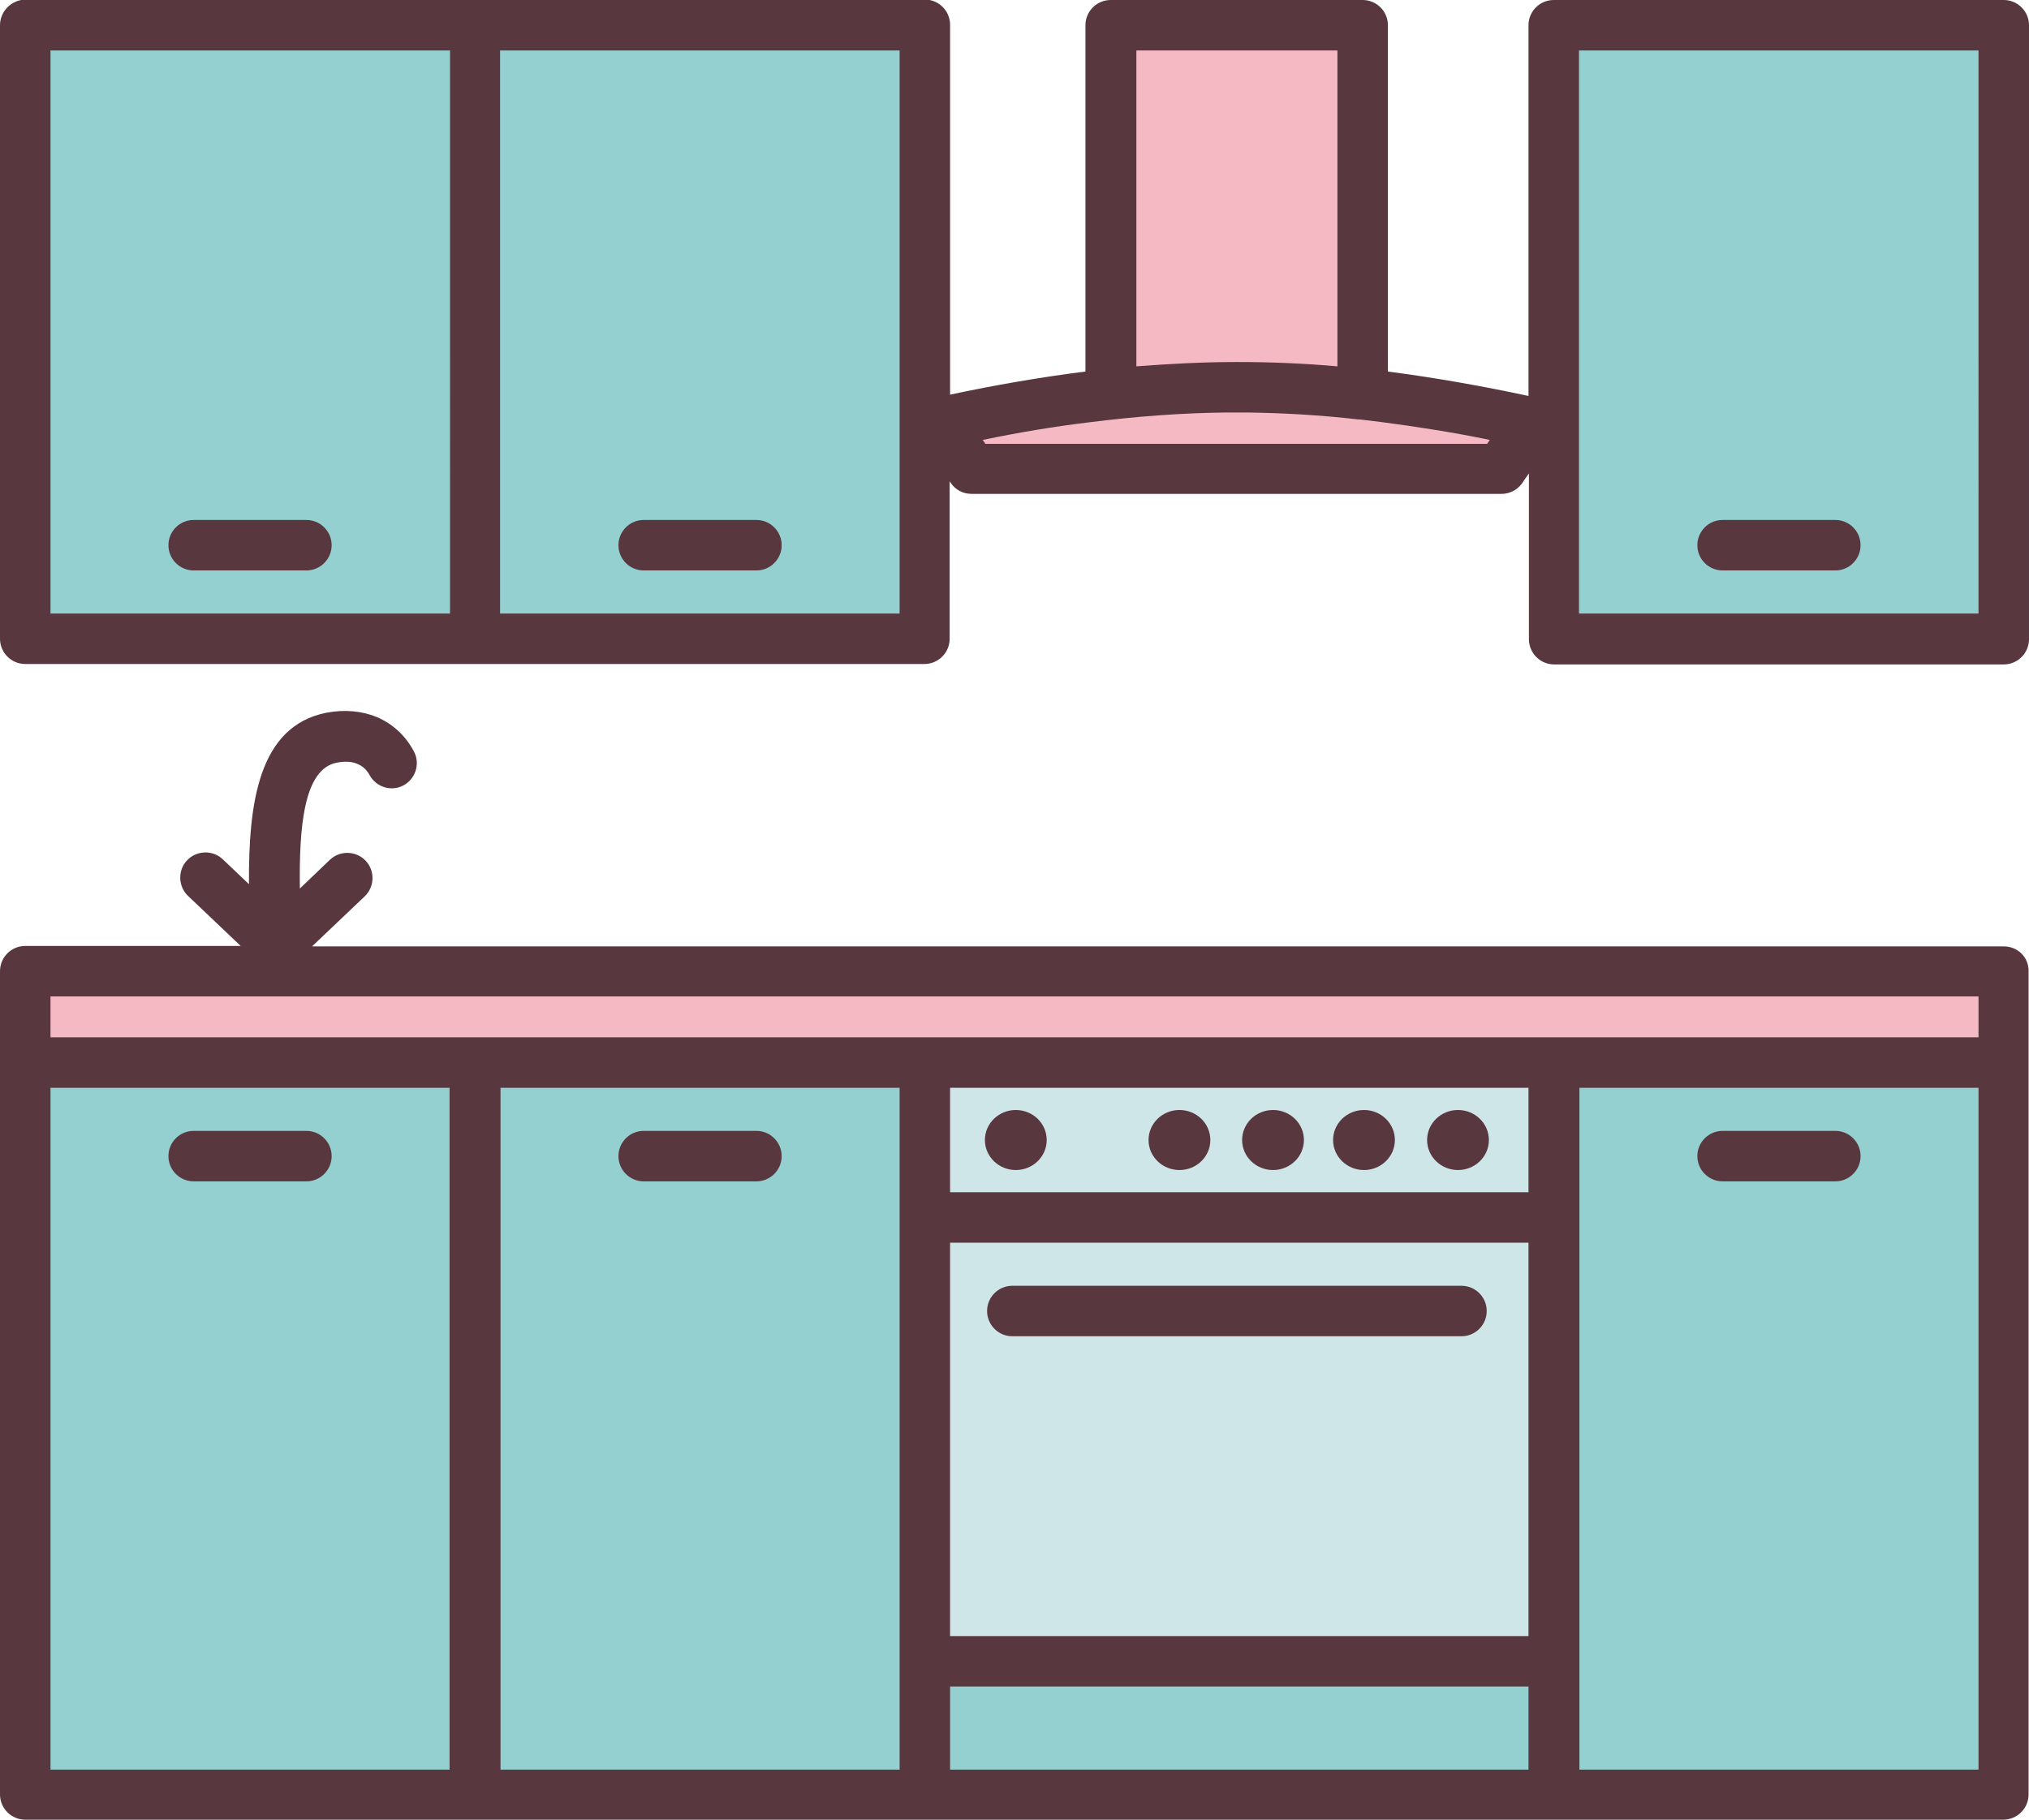 <?xml version="1.0" encoding="utf-8"?>
<!-- Generator: Adobe Illustrator 19.0.0, SVG Export Plug-In . SVG Version: 6.00 Build 0)  -->
<svg version="1.1" id="icons" xmlns="http://www.w3.org/2000/svg" xmlns:xlink="http://www.w3.org/1999/xlink" x="0px" y="0px"
	 viewBox="0 0 466.2 418.3" style="enable-background:new 0 0 466.2 418.3;" xml:space="preserve">
<style type="text/css">
	.st0{fill-rule:evenodd;clip-rule:evenodd;fill:#94D0CF;}
	.st1{fill-rule:evenodd;clip-rule:evenodd;fill:#CFE6E8;}
	.st2{fill-rule:evenodd;clip-rule:evenodd;fill:#F5B9C3;}
	.st3{fill:#58373F;}
</style>
<g>
	<rect x="5.8" y="5.8" class="st0" width="103.3" height="141"/>
	<rect x="109.2" y="5.8" class="st0" width="103.3" height="141"/>
	<rect x="357" y="5.8" class="st0" width="103.3" height="141"/>
</g>
<polygon class="st1" points="212.5,244.2 212.5,279.8 212.5,381.8 357.1,381.8 357.1,279.8 357.1,244.2 "/>
<rect x="5.8" y="223.2" class="st2" width="454.6" height="20.9"/>
<path class="st2" d="M255.2,90.6V5.8h57.9v84.8c-9.7-1-19.3-1.6-28.9-1.6C274.6,89,264.9,89.6,255.2,90.6L255.2,90.6z"/>
<path class="st2" d="M284.2,89c-22.7,0-45.8,3.3-67.9,8.2l7.1,10.6H345l7.1-10.6C330,92.2,306.8,89,284.2,89L284.2,89z"/>
<g>
	<polygon class="st0" points="109.2,244.2 5.8,244.2 5.8,412.5 109.2,412.5 109.2,412.5 212.5,412.5 212.5,244.2 109.2,244.2 	"/>
	<polygon class="st0" points="357.1,244.2 357.1,381.8 212.6,381.8 212.6,412.5 357.1,412.5 357.1,412.5 460.4,412.5 460.4,244.2 	
		"/>
</g>
<g>
	<path class="st3" d="M0,146.8c0,3.2,2.6,5.8,5.8,5.8v0h103.3h0h103.3c3.2,0,5.8-2.6,5.8-5.8c0-0.2,0-0.3,0-0.5v-35.7l0.2,0.3
		c1.1,1.7,2.9,2.6,4.8,2.6v0H345c2.2,0,4.1-1.2,5.1-3l1.2-1.7v38.1c0,3.2,2.6,5.8,5.8,5.8v0h103.3c3.2,0,5.8-2.6,5.8-5.8
		c0-0.2,0-0.3,0-0.5V5.8c0-3.2-2.6-5.8-5.8-5.8v0H357c-3.2,0-5.8,2.6-5.8,5.8c0,0.2,0,0.4,0,0.5V91c-10.7-2.3-21.5-4.2-32.2-5.6
		l-0.1,0V5.8c0-3.2-2.6-5.8-5.8-5.8h-57.9c-3.2,0-5.8,2.6-5.8,5.8v79.6l-0.1,0c-10.3,1.3-20.7,3.1-31,5.3v-85c0-3.2-2.6-5.8-5.8-5.8
		v0H109.2h0H5.8C2.6,0,0,2.6,0,5.8C0,6,0,6.2,0,6.3V146.8z M362.8,11.6h91.8V141h-91.8V11.6z M261,11.6h46.3v72.6
		c-7.7-0.7-15.5-1-23.1-1c-7.7,0-15.4,0.4-23.1,1V11.6z M250.7,97c10.4-1.3,20.8-2.1,31.2-2.2l0.2,0h0l0.2,0l0.2,0h0l0.7,0l0.2,0
		h0.7h0.7l0.2,0l0.7,0h0l0.2,0l0.2,0h0l0.2,0c8.6,0.1,17.2,0.6,25.8,1.6l0,0l0,0l0,0l0,0c0.1,0,0.3,0,0.4,0h0l0,0l0,0l0,0
		c1.6,0.2,3.3,0.4,4.9,0.6c8.4,1.1,16.7,2.4,24.9,4.1l-0.6,0.9H226.4l-0.6-0.9C234,99.4,242.3,98,250.7,97z M114.9,11.6h91.8V141
		h-91.8V11.6z M11.6,11.6h91.8V141H11.6V11.6z"/>
	<path class="st3" d="M421.7,119.5h-25.9c-3.2,0-5.8,2.6-5.8,5.8c0,3.2,2.6,5.8,5.8,5.8h25.9c3.2,0,5.8-2.6,5.8-5.8
		C427.5,122.1,424.9,119.5,421.7,119.5z"/>
	<path class="st3" d="M70.4,119.5H44.5c-3.2,0-5.8,2.6-5.8,5.8c0,3.2,2.6,5.8,5.8,5.8h25.9c3.2,0,5.8-2.6,5.8-5.8
		C76.2,122.1,73.6,119.5,70.4,119.5z"/>
	<path class="st3" d="M173.8,119.5h-25.9c-3.2,0-5.8,2.6-5.8,5.8c0,3.2,2.6,5.8,5.8,5.8h25.9c3.2,0,5.8-2.6,5.8-5.8
		C179.6,122.1,177,119.5,173.8,119.5z"/>
	<ellipse class="st3" cx="233.4" cy="262" rx="7.1" ry="6.9"/>
	<ellipse class="st3" cx="271" cy="262" rx="7.1" ry="6.9"/>
	<path class="st3" d="M395.8,271.5h25.9c3.2,0,5.8-2.6,5.8-5.8c0-3.2-2.6-5.8-5.8-5.8h-25.9c-3.2,0-5.8,2.6-5.8,5.8
		C390,268.9,392.6,271.5,395.8,271.5z"/>
	<path class="st3" d="M460.4,217.5H71.7l12.1-11.5c2.3-2.2,2.4-5.9,0.2-8.2c-2.2-2.3-5.9-2.4-8.2-0.2l-6.9,6.6
		c-0.2-14.1,0.9-27.4,8.4-28.9c2-0.4,3.6-0.3,4.9,0.3c1.2,0.5,2.1,1.4,2.7,2.5c1.5,2.8,5,3.9,7.8,2.4c2.8-1.5,3.9-5,2.4-7.8
		c-1.9-3.6-4.8-6.3-8.5-7.9c-3.4-1.4-7.4-1.8-11.6-1c-15.7,3.1-17.9,21-17.8,39.4l-6-5.7c-2.3-2.2-6-2.1-8.2,0.2
		c-2.2,2.3-2.1,6,0.2,8.2l12.1,11.5H6.3c-0.2,0-0.3,0-0.5,0c-3.2,0-5.8,2.6-5.8,5.8v20.9v168.3c0,3.2,2.6,5.8,5.8,5.8h103.3h0h103.3
		h144.6h0h103.3c3.2,0,5.8-2.6,5.8-5.8V244.2v-20.9h0C466.2,220,463.6,217.5,460.4,217.5z M103.3,406.7H11.6V250h91.7V406.7z
		 M206.7,279.8v102v24.9H115V250h91.7V279.8z M351.2,406.7H218.3v-19.1h132.9V406.7z M351.2,376H218.3v-90.4h132.9V376z M351.2,274
		H218.3v-24h132.9V274z M454.6,406.7h-91.7V250h91.7V406.7z M454.6,238.4h-97.5h0H212.5H109.2h0H11.6V229h443V238.4z"/>
	<path class="st3" d="M44.5,271.5h25.9c3.2,0,5.8-2.6,5.8-5.8c0-3.2-2.6-5.8-5.8-5.8H44.5c-3.2,0-5.8,2.6-5.8,5.8
		C38.7,268.9,41.3,271.5,44.5,271.5z"/>
	<ellipse class="st3" cx="292.5" cy="262" rx="7.1" ry="6.9"/>
	<path class="st3" d="M232.6,307.1h103.2c3.2,0,5.8-2.6,5.8-5.8c0-3.2-2.6-5.8-5.8-5.8H232.6c-3.2,0-5.8,2.6-5.8,5.8
		C226.8,304.5,229.4,307.1,232.6,307.1z"/>
	<path class="st3" d="M147.9,271.5h25.9c3.2,0,5.8-2.6,5.8-5.8c0-3.2-2.6-5.8-5.8-5.8h-25.9c-3.2,0-5.8,2.6-5.8,5.8
		C142.1,268.9,144.7,271.5,147.9,271.5z"/>
	<ellipse class="st3" cx="335" cy="262" rx="7.1" ry="6.9"/>
	<ellipse class="st3" cx="313.4" cy="262" rx="7.1" ry="6.9"/>
</g>
</svg>
